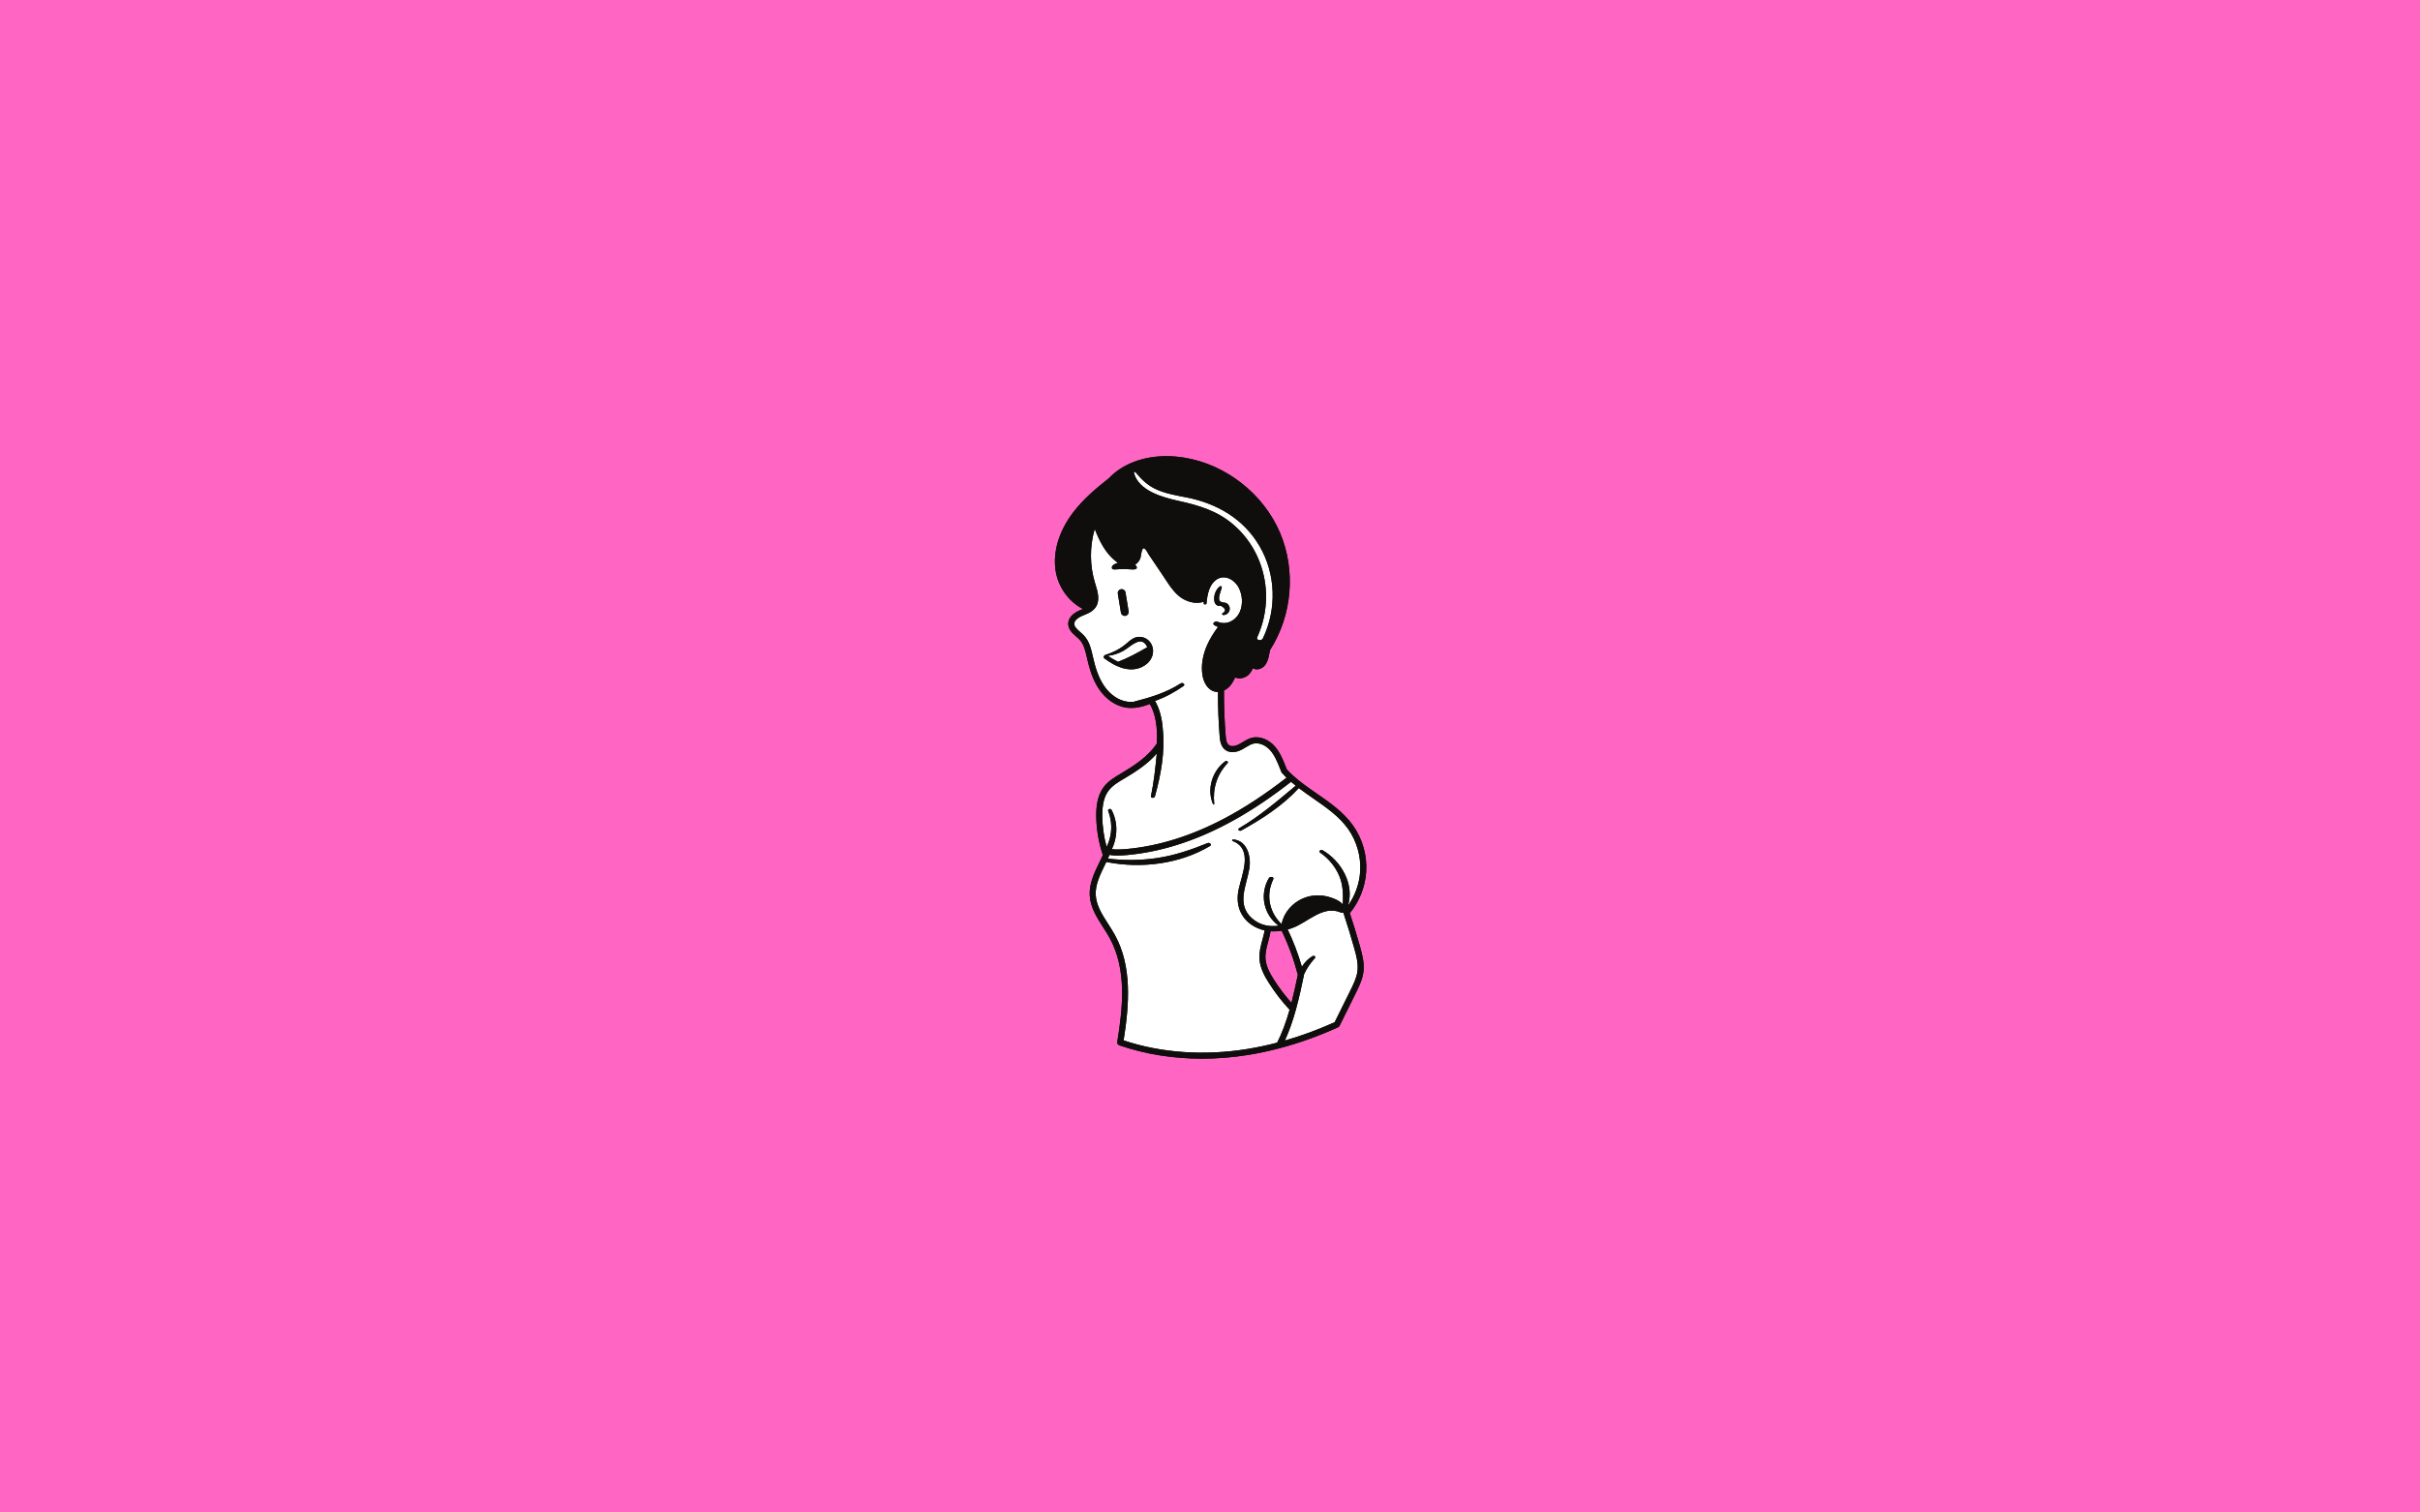 <svg xmlns="http://www.w3.org/2000/svg" xmlns:xlink="http://www.w3.org/1999/xlink" width="800" zoomAndPan="magnify" viewBox="0 0 600 375" height="500" preserveAspectRatio="xMidYMid meet" version="1.0"><defs><clipPath id="b2f422aeb3"><path d="M 261.004 113 L 339 113 L 339 262.5 L 261.004 262.5 Z M 261.004 113 " clip-rule="nonzero"/></clipPath><clipPath id="db8f612496"><path d="M 261.004 113 L 339 113 L 339 262.5 L 261.004 262.5 Z M 261.004 113 " clip-rule="nonzero"/></clipPath></defs><rect x="-60" width="720" fill="#ffffff" y="-37.5" height="450" fill-opacity="1"/><rect x="-60" width="720" fill="#ff66c4" y="-37.5" height="450" fill-opacity="1"/><g clip-path="url(#b2f422aeb3)"><path fill="#0f0e0c" d="M 314.438 233.406 C 314.555 232.961 314.68 232.492 314.789 232.035 C 314.879 231.656 314.961 231.273 315.027 230.891 C 315.938 230.957 316.859 230.914 317.766 230.77 C 319.453 234.258 320.797 237.918 321.777 241.684 C 321.262 244.148 320.77 246.418 320.195 248.641 C 318.578 246.832 317.113 244.891 315.828 242.859 C 314.871 241.352 313.875 239.555 313.754 237.668 C 313.664 236.266 314.035 234.879 314.438 233.406 Z M 335.41 204.594 C 333.043 201.297 329.68 198.969 326.422 196.715 C 324.445 195.344 322.395 193.926 320.621 192.316 C 320.027 191.777 319.516 191.266 319.051 190.758 L 318.715 189.926 C 318.055 188.281 317.309 186.414 315.973 184.949 C 314.746 183.605 312.633 182.371 310.371 182.93 C 309.512 183.145 308.793 183.586 308.094 184.012 C 307.762 184.215 307.449 184.402 307.133 184.566 C 306.348 184.965 305.289 185.207 304.652 184.703 C 304.082 184.25 303.957 183.297 303.891 182.438 C 303.59 178.703 303.445 174.926 303.469 171.207 C 304.004 170.957 304.508 170.574 304.922 170.105 C 305.5 169.461 305.898 168.707 306.227 167.969 C 306.465 168.074 306.727 168.145 307.008 168.176 C 307.883 168.273 308.84 167.961 309.492 167.363 C 310.016 166.883 310.371 166.305 310.633 165.684 C 310.828 165.801 311.043 165.883 311.266 165.926 C 312.137 166.082 313.098 165.66 313.703 164.852 C 314.199 164.195 314.41 163.426 314.57 162.75 C 314.699 162.215 314.809 161.68 314.898 161.164 C 320.387 152.574 321.336 141.453 317.367 132.098 C 313.281 122.473 303.973 115.16 293.648 113.469 C 287.699 112.496 282.086 113.457 277.844 116.168 C 276.785 116.848 275.797 117.664 274.91 118.59 C 273.367 119.801 271.793 121.078 270.293 122.469 C 268.773 123.875 267.324 125.391 266.051 127.07 C 262.539 131.699 261 136.828 261.727 141.508 C 262.359 145.605 265.055 149.285 268.516 150.988 C 268.41 151.035 268.301 151.078 268.188 151.125 C 267.996 151.207 267.797 151.285 267.605 151.371 C 265.859 152.137 264.883 153.285 264.855 154.598 C 264.816 156.059 265.891 157 266.836 157.832 C 267.164 158.117 267.477 158.395 267.734 158.676 C 268.742 159.781 269.109 161.406 269.469 162.973 L 269.527 163.246 C 270.078 165.648 270.855 168.422 272.453 170.805 C 274.184 173.395 276.672 175.086 279.281 175.453 C 281.355 175.742 283.293 175.223 285.094 174.551 C 286.48 176.977 287.055 180.266 286.809 184.352 C 284.664 187.598 281.176 189.844 278.066 191.691 L 277.945 191.762 C 276.41 192.676 274.816 193.617 273.684 195.102 C 271.938 197.391 271.773 200.375 271.801 202.418 C 271.844 205.383 272.301 208.32 273.164 211.145 C 273.215 211.316 273.266 211.477 273.316 211.637 C 273.359 211.762 273.395 211.883 273.434 212 C 273.281 212.352 273.117 212.711 272.938 213.082 C 272.934 213.086 272.93 213.09 272.926 213.098 C 272.809 213.34 272.691 213.59 272.566 213.836 C 271.32 216.402 270.027 219.055 270.18 221.977 C 270.332 224.969 271.953 227.488 273.52 229.93 C 274.062 230.777 274.625 231.652 275.102 232.52 C 279.453 240.395 278.367 249.973 277.008 258.34 C 276.949 258.695 277.16 259.047 277.504 259.164 C 283.891 261.371 290.844 262.484 298.02 262.484 C 301.773 262.484 305.59 262.18 309.418 261.566 C 312.023 261.148 314.699 260.578 317.355 259.871 C 317.355 259.871 317.363 259.867 317.363 259.867 C 322.125 258.605 326.969 256.867 331.762 254.703 C 331.922 254.633 332.051 254.508 332.125 254.352 L 336.16 246.188 C 336.934 244.637 337.801 242.879 338.039 240.977 C 338.309 238.855 337.789 236.77 337.188 234.637 C 336.398 231.852 335.555 229.082 334.672 226.398 C 337.047 223.508 338.488 219.883 338.727 216.152 C 338.984 212.043 337.812 207.941 335.41 204.594 " fill-opacity="1" fill-rule="nonzero"/></g><path fill="#ffffff" d="M 284.453 160.461 C 283.043 157.258 280.324 160.34 278.582 161.32 C 277.363 162.004 276.047 162.473 274.664 162.605 C 275.477 163.129 276.32 163.66 277.203 164.086 C 279.75 163.121 282.098 161.828 284.453 160.461 Z M 292.184 124.184 C 297.23 125.293 301.812 126.641 305.805 130.082 C 313.812 136.988 316.078 148.406 311.711 157.988 C 311.34 158.797 312.773 158.98 313.098 158.309 C 316.586 151.094 316.352 142.355 312.293 135.41 C 308.312 128.594 301.652 124.77 294.066 123.305 C 291.586 122.824 289.047 122.391 286.727 121.348 C 284.543 120.371 283.031 118.879 281.531 117.074 C 281.398 116.918 281.074 117.016 281.133 117.234 C 282.32 121.727 288.297 123.328 292.184 124.184 Z M 273.82 163.25 C 274.488 163.734 275.195 164.207 275.93 164.617 C 276.203 164.77 276.484 164.914 276.766 165.047 C 278.215 165.727 279.777 166.117 281.414 165.891 C 283.656 165.582 285.852 163.879 285.883 161.465 C 285.887 161.203 285.859 160.941 285.812 160.695 C 285.758 160.43 285.68 160.176 285.574 159.938 C 285.047 158.73 283.875 157.883 282.445 157.898 C 281.211 157.918 280.324 158.645 279.449 159.422 C 277.828 160.859 276.016 161.754 273.961 162.418 C 273.891 162.438 273.863 162.484 273.863 162.523 C 273.605 162.688 273.488 163.008 273.82 163.25 Z M 277.148 147.191 L 277.918 151.898 C 278.008 152.422 278.504 152.777 279.027 152.691 C 279.551 152.605 279.906 152.109 279.824 151.586 L 279.051 146.879 C 278.961 146.355 278.465 146 277.941 146.086 C 277.422 146.172 277.062 146.668 277.148 147.191 Z M 301.086 149.059 C 301.172 149.492 301.371 149.871 301.758 150.09 C 301.98 150.215 302.164 150.168 302.391 150.242 C 302.512 150.254 302.633 150.25 302.758 150.238 C 303.922 150.891 304.039 151.496 303.09 152.055 C 302.836 152.262 303.156 152.512 303.375 152.5 C 304.691 152.422 305.391 150.918 304.496 149.887 C 303.926 149.238 303.383 149.523 302.75 149.238 C 301.562 148.707 302.801 146.445 302.926 145.621 C 302.961 145.383 302.633 145.25 302.453 145.383 C 301.398 146.156 300.84 147.77 301.086 149.059 Z M 300.746 199.379 C 300.793 199.504 301.066 199.488 301.051 199.332 C 300.637 195.516 301.703 192.039 304.348 189.223 C 304.68 188.867 304.094 188.527 303.781 188.754 C 300.555 191.125 299.145 195.652 300.746 199.379 Z M 273.695 169.977 C 272.23 167.793 271.504 165.18 270.984 162.91 L 270.922 162.645 C 270.543 160.969 270.109 159.07 268.84 157.672 C 268.527 157.328 268.168 157.012 267.824 156.707 C 267.023 156.004 266.328 155.398 266.352 154.637 C 266.371 153.648 267.656 152.98 268.207 152.738 C 268.391 152.656 268.57 152.582 268.758 152.504 C 269.434 152.227 270.129 151.941 270.73 151.496 C 271.07 151.25 271.359 150.965 271.594 150.641 C 272.848 148.902 272.152 146.672 271.598 144.883 L 271.527 144.66 C 270.168 140.273 270.145 135.551 271.422 131.141 C 272.609 134.227 274.16 137.293 276.801 139.273 C 276.926 139.371 277.055 139.457 277.191 139.547 C 276.277 139.785 275.664 140.227 275.664 140.73 C 275.664 141.488 276.777 141.082 278.484 141.082 C 280.195 141.082 281.852 141.488 281.852 140.73 C 281.852 140.473 281.691 140.23 281.406 140.02 C 281.977 139.688 282.383 139.18 282.664 138.582 C 282.988 137.887 282.902 136.387 283.438 135.988 C 283.895 135.645 284.562 137.125 284.844 137.539 C 285.172 138.023 285.496 138.504 285.82 138.98 C 286.574 140.102 287.332 141.223 288.094 142.344 C 289.309 144.145 290.441 146.129 292.074 147.594 C 293.777 149.121 296.375 149.945 298.449 149.176 C 298.445 149.328 298.445 149.473 298.438 149.617 C 298.438 149.949 299.109 149.938 299.137 149.625 C 299.156 149.355 299.184 149.086 299.215 148.805 C 299.238 148.598 299.273 148.387 299.305 148.176 C 299.359 147.828 299.43 147.473 299.512 147.129 C 299.824 145.867 300.371 144.68 301.383 143.871 C 303.547 142.148 306.203 143.754 307.23 145.914 C 308.039 147.625 308.176 149.82 307.449 151.582 C 306.918 152.855 305.895 153.855 304.668 154.27 C 304.066 154.477 303.414 154.539 302.75 154.418 C 302.457 154.367 302.16 154.277 301.859 154.145 C 301.285 153.895 300.379 154.59 301.098 155.02 C 301.387 155.191 301.68 155.332 301.984 155.434 C 301.004 156.77 300.039 158.266 299.305 159.895 C 298.16 162.473 297.75 165.07 298.133 167.41 C 298.414 169.152 299.41 171.148 301.359 171.516 C 301.547 171.547 301.738 171.566 301.934 171.566 L 301.977 171.566 C 301.961 175.207 302.105 178.898 302.398 182.559 C 302.469 183.402 302.602 184.98 303.723 185.871 C 304.73 186.676 306.262 186.684 307.809 185.895 C 308.176 185.707 308.527 185.492 308.867 185.285 C 309.5 184.902 310.098 184.539 310.734 184.379 C 312.066 184.051 313.688 184.668 314.871 185.957 C 316.02 187.223 316.688 188.879 317.328 190.48 L 317.711 191.434 C 317.742 191.516 317.793 191.59 317.852 191.652 C 318.199 192.039 318.566 192.426 318.973 192.816 C 318.949 192.832 318.934 192.848 318.914 192.863 L 318.887 192.887 C 313.527 197.035 308.488 200.336 303.473 202.977 C 295.348 207.254 287.234 209.785 279.367 210.5 C 278.16 210.609 276.898 210.684 275.66 210.539 C 276.195 209.453 276.52 208.234 276.672 207.168 C 276.988 204.957 276.621 202.75 275.582 200.777 C 275.375 200.379 274.578 200.602 274.758 201.07 C 275.496 203 275.711 205.098 275.32 207.133 C 275.145 208.066 274.852 208.973 274.441 209.828 C 274.418 209.875 274.398 209.922 274.371 209.965 C 273.691 207.5 273.328 204.961 273.293 202.398 C 273.258 199.5 273.758 197.469 274.871 196.004 C 275.824 194.754 277.293 193.883 278.707 193.043 L 278.828 192.977 C 281.543 191.359 284.539 189.453 286.805 186.828 C 286.473 190.355 286.094 193.871 285.367 197.383 C 285.25 197.934 286.207 197.934 286.344 197.457 C 287.816 192.168 288.887 186.375 288.301 180.855 C 288.121 178.059 287.477 175.695 286.371 173.781 C 288.898 172.895 291.301 171.562 293.406 170.113 C 294.004 169.699 293.238 169.117 292.73 169.445 C 289.039 171.82 285.133 172.93 280.98 174.02 C 280.484 174.055 279.992 174.043 279.488 173.973 C 277.301 173.668 275.188 172.211 273.695 169.977 Z M 333.125 226.473 C 333.098 226.398 333.078 226.332 333.051 226.258 C 332.848 226.32 332.617 226.324 332.402 226.23 C 328.027 224.355 324.266 228.684 320.418 230.086 C 320.039 230.223 319.656 230.348 319.266 230.449 C 320.684 233.43 321.867 236.527 322.781 239.703 C 323.434 238.633 324.32 237.715 325.414 237.059 C 325.742 236.859 326.363 237.152 326.012 237.547 C 324.859 238.84 323.926 240.168 323.293 241.633 L 323.293 241.637 C 323.293 241.672 323.293 241.707 323.289 241.738 C 323.289 241.766 323.285 241.793 323.277 241.82 C 323.277 241.828 323.273 241.832 323.273 241.84 C 322.984 243.211 322.707 244.523 322.414 245.801 L 322.414 245.844 C 322.414 245.91 322.398 245.969 322.371 246.02 L 322.371 246.023 C 322.035 247.492 321.684 248.918 321.289 250.344 C 321.289 250.348 321.281 250.352 321.281 250.352 C 321.281 250.363 321.277 250.375 321.277 250.383 C 320.48 253.262 319.586 255.766 318.562 257.988 C 322.656 256.816 326.797 255.293 330.902 253.449 L 334.824 245.527 C 335.578 244.012 336.352 242.441 336.562 240.793 C 336.789 238.945 336.332 237.098 335.746 235.043 C 334.934 232.141 334.043 229.258 333.125 226.473 Z M 337.234 216.059 C 337.043 219.105 335.973 222.078 334.195 224.562 C 335.91 219.273 332.48 213.387 327.891 210.793 C 327.484 210.562 326.824 211.059 327.312 211.395 C 329.363 212.805 330.988 214.754 331.992 217.035 C 333.027 219.406 333.023 221.762 332.93 224.246 C 332.711 223.973 332.434 223.73 332.125 223.523 C 331.348 222.996 330.375 222.648 329.594 222.418 C 327.809 221.883 325.879 221.852 324.086 222.371 C 321.309 223.184 318.98 225.309 318.043 228.016 C 317.914 228.379 317.824 228.746 317.75 229.129 C 314.668 226.168 313.805 221.906 315.68 218.02 C 315.992 217.375 314.891 217.223 314.598 217.719 C 312.234 221.742 313.27 226.801 317.031 229.512 C 316.434 229.598 315.832 229.637 315.234 229.609 C 314.738 229.586 314.242 229.523 313.754 229.41 C 312.582 229.145 311.457 228.602 310.43 227.707 C 306.461 224.219 309.07 219.578 309.766 215.312 C 310.227 212.438 309.27 208.41 305.777 208.129 C 305.555 208.109 305.324 208.395 305.613 208.508 C 310.805 210.523 307.898 216.77 307.098 220.543 C 306.348 224.039 307.348 227.297 310.379 229.34 C 311.359 230.004 312.438 230.438 313.555 230.68 C 313.492 231.02 313.418 231.352 313.34 231.688 C 313.238 232.125 313.109 232.582 312.992 233.02 C 312.582 234.539 312.156 236.113 312.266 237.766 C 312.41 239.988 313.516 241.992 314.574 243.66 C 316.07 246.027 317.805 248.281 319.734 250.355 C 318.844 253.5 317.832 256.18 316.652 258.512 C 314.145 259.168 311.637 259.699 309.184 260.094 C 298.5 261.805 287.934 261.062 278.582 257.953 C 280.02 248.902 280.676 239.516 276.41 231.797 C 275.91 230.887 275.332 229.992 274.777 229.125 C 273.25 226.742 271.809 224.496 271.672 221.902 C 271.543 219.359 272.746 216.883 273.914 214.492 C 274.035 214.234 274.164 213.98 274.285 213.73 C 274.289 213.723 274.289 213.723 274.293 213.715 C 274.367 213.73 274.441 213.746 274.516 213.758 C 283.02 215.398 292.504 214.223 299.988 209.766 C 300.559 209.426 299.926 208.824 299.438 209.023 C 295.355 210.684 291.234 212.09 286.863 212.742 C 282.832 213.348 278.727 213.352 274.676 212.883 C 274.762 212.691 274.848 212.504 274.926 212.32 C 274.977 212.195 275.027 212.078 275.074 211.969 C 275.098 211.969 275.121 211.973 275.145 211.977 C 275.41 212.02 275.68 212.047 275.945 212.066 C 276.02 212.07 276.086 212.078 276.16 212.082 L 276.168 212.082 C 276.32 212.094 276.477 212.102 276.629 212.105 C 276.797 212.109 276.965 212.113 277.137 212.113 C 277.938 212.113 278.734 212.059 279.5 211.988 C 287.574 211.258 295.871 208.668 304.164 204.301 C 308.941 201.785 313.738 198.688 318.785 194.848 C 319.121 194.594 319.457 194.332 319.801 194.07 L 319.832 194.047 C 319.918 193.977 320.008 193.91 320.094 193.844 C 320.473 194.172 320.863 194.492 321.258 194.805 C 316.719 198.59 312.336 202.363 307.211 205.363 C 306.707 205.66 307.316 206.145 307.73 205.918 C 312.855 203.094 318.043 199.738 322.023 195.395 C 323.191 196.281 324.391 197.121 325.574 197.941 C 328.871 200.223 331.98 202.379 334.199 205.465 C 336.367 208.488 337.473 212.352 337.234 216.059 " fill-opacity="1" fill-rule="nonzero"/><g clip-path="url(#db8f612496)"><path fill="#0f0e0c" d="M 277.148 147.191 C 277.062 146.668 277.422 146.172 277.941 146.086 C 278.465 146 278.961 146.355 279.051 146.879 L 279.824 151.586 C 279.906 152.109 279.551 152.605 279.027 152.691 C 278.504 152.777 278.008 152.422 277.918 151.898 Z M 277.203 164.086 C 276.32 163.66 275.477 163.129 274.664 162.605 C 276.047 162.473 277.363 162.004 278.582 161.32 C 280.324 160.34 283.043 157.258 284.453 160.461 C 282.098 161.828 279.75 163.121 277.203 164.086 Z M 285.574 159.938 C 285.047 158.73 283.875 157.883 282.445 157.898 C 281.211 157.918 280.324 158.645 279.449 159.422 C 277.828 160.859 276.016 161.754 273.961 162.418 C 273.891 162.438 273.863 162.484 273.863 162.523 C 273.605 162.688 273.488 163.008 273.82 163.25 C 274.488 163.734 275.195 164.207 275.93 164.617 C 276.203 164.77 276.484 164.914 276.766 165.047 C 278.215 165.727 279.777 166.117 281.414 165.891 C 283.656 165.582 285.852 163.879 285.883 161.465 C 285.887 161.203 285.859 160.941 285.812 160.695 C 285.758 160.43 285.68 160.176 285.574 159.938 Z M 300.746 199.379 C 299.145 195.652 300.555 191.125 303.781 188.754 C 304.094 188.527 304.68 188.867 304.348 189.223 C 301.703 192.039 300.637 195.516 301.051 199.332 C 301.066 199.488 300.793 199.504 300.746 199.379 Z M 301.086 149.059 C 300.84 147.77 301.398 146.156 302.453 145.383 C 302.633 145.25 302.961 145.383 302.926 145.621 C 302.801 146.445 301.562 148.707 302.75 149.238 C 303.383 149.523 303.926 149.238 304.496 149.887 C 305.391 150.918 304.691 152.422 303.375 152.5 C 303.156 152.512 302.836 152.262 303.09 152.055 C 304.039 151.496 303.922 150.891 302.758 150.238 C 302.633 150.25 302.512 150.254 302.391 150.242 C 302.164 150.168 301.98 150.215 301.758 150.09 C 301.371 149.871 301.172 149.492 301.086 149.059 Z M 337.234 216.059 C 337.043 219.105 335.969 222.078 334.191 224.562 C 335.906 219.273 332.477 213.387 327.887 210.793 C 327.48 210.562 326.82 211.059 327.312 211.395 C 329.359 212.805 330.984 214.754 331.992 217.035 C 333.023 219.406 333.02 221.762 332.93 224.246 C 332.711 223.973 332.434 223.73 332.125 223.523 C 331.344 222.996 330.375 222.648 329.594 222.418 C 327.809 221.883 325.879 221.852 324.086 222.371 C 321.309 223.184 318.977 225.309 318.039 228.016 C 317.914 228.379 317.824 228.746 317.75 229.129 C 314.668 226.168 313.805 221.906 315.68 218.02 C 315.988 217.375 314.891 217.223 314.598 217.719 C 312.23 221.742 313.27 226.801 317.031 229.512 C 316.434 229.598 315.828 229.637 315.23 229.609 C 314.734 229.586 314.238 229.523 313.754 229.41 C 312.582 229.145 311.453 228.602 310.43 227.707 C 306.457 224.219 309.07 219.578 309.762 215.312 C 310.227 212.438 309.266 208.41 305.777 208.129 C 305.555 208.109 305.324 208.395 305.609 208.508 C 310.805 210.523 307.895 216.77 307.094 220.543 C 306.348 224.039 307.348 227.297 310.375 229.34 C 311.359 230.004 312.434 230.438 313.551 230.68 C 313.492 231.02 313.418 231.352 313.336 231.688 C 313.234 232.125 313.109 232.582 312.988 233.02 C 312.582 234.539 312.152 236.113 312.266 237.766 C 312.406 239.988 313.512 241.992 314.57 243.66 C 316.066 246.027 317.805 248.281 319.734 250.355 C 318.844 253.5 317.832 256.18 316.648 258.512 C 314.145 259.168 311.633 259.699 309.18 260.094 C 298.5 261.805 287.93 261.062 278.582 257.953 C 280.016 248.902 280.676 239.516 276.41 231.797 C 275.91 230.887 275.332 229.992 274.777 229.125 C 273.246 226.742 271.805 224.496 271.672 221.902 C 271.539 219.359 272.746 216.883 273.914 214.492 C 274.035 214.234 274.16 213.98 274.281 213.73 C 274.285 213.723 274.285 213.723 274.289 213.715 C 274.363 213.73 274.438 213.746 274.516 213.758 C 283.016 215.398 292.504 214.223 299.988 209.766 C 300.559 209.426 299.926 208.824 299.434 209.023 C 295.355 210.684 291.23 212.09 286.863 212.742 C 282.828 213.348 278.723 213.352 274.676 212.883 C 274.762 212.691 274.844 212.504 274.922 212.32 C 274.977 212.195 275.023 212.078 275.07 211.969 C 275.098 211.969 275.121 211.973 275.145 211.977 C 275.41 212.02 275.68 212.047 275.945 212.066 C 276.016 212.07 276.086 212.078 276.156 212.082 L 276.164 212.082 C 276.32 212.094 276.473 212.102 276.625 212.105 C 276.797 212.109 276.965 212.113 277.133 212.113 C 277.938 212.113 278.73 212.059 279.5 211.988 C 287.57 211.258 295.871 208.668 304.164 204.301 C 308.941 201.785 313.738 198.688 318.785 194.848 C 319.121 194.594 319.457 194.332 319.801 194.07 L 319.828 194.047 C 319.918 193.977 320.004 193.91 320.094 193.844 C 320.473 194.172 320.859 194.492 321.254 194.805 C 316.719 198.59 312.332 202.363 307.207 205.363 C 306.703 205.66 307.312 206.145 307.727 205.918 C 312.852 203.094 318.043 199.738 322.023 195.395 C 323.191 196.281 324.391 197.121 325.57 197.941 C 328.867 200.223 331.977 202.379 334.199 205.465 C 336.363 208.488 337.469 212.352 337.234 216.059 Z M 321.777 241.684 C 321.262 244.148 320.77 246.418 320.195 248.641 C 318.578 246.832 317.113 244.891 315.828 242.859 C 314.871 241.352 313.875 239.555 313.754 237.668 C 313.664 236.266 314.035 234.879 314.438 233.406 C 314.555 232.961 314.68 232.492 314.789 232.035 C 314.879 231.656 314.961 231.273 315.027 230.891 C 315.938 230.957 316.859 230.914 317.766 230.77 C 319.453 234.258 320.797 237.918 321.777 241.684 Z M 335.746 235.043 C 336.328 237.098 336.789 238.945 336.562 240.793 C 336.348 242.441 335.574 244.012 334.824 245.527 L 330.902 253.449 C 326.793 255.293 322.652 256.816 318.559 257.988 C 319.586 255.766 320.48 253.262 321.277 250.383 C 321.277 250.375 321.281 250.363 321.281 250.352 C 321.281 250.352 321.289 250.348 321.289 250.344 C 321.684 248.918 322.035 247.492 322.371 246.023 L 322.371 246.02 C 322.395 245.969 322.414 245.91 322.414 245.844 L 322.414 245.801 C 322.707 244.523 322.984 243.211 323.273 241.84 C 323.273 241.832 323.277 241.828 323.277 241.82 C 323.285 241.793 323.285 241.766 323.285 241.738 C 323.293 241.707 323.293 241.672 323.293 241.637 L 323.293 241.633 C 323.922 240.168 324.859 238.84 326.008 237.547 C 326.359 237.152 325.742 236.859 325.41 237.059 C 324.316 237.715 323.434 238.633 322.781 239.703 C 321.863 236.527 320.684 233.43 319.266 230.449 C 319.652 230.348 320.039 230.223 320.418 230.086 C 324.262 228.684 328.023 224.355 332.398 226.23 C 332.613 226.324 332.844 226.32 333.051 226.258 C 333.074 226.332 333.098 226.398 333.121 226.473 C 334.043 229.258 334.93 232.141 335.746 235.043 Z M 273.293 202.398 C 273.254 199.5 273.758 197.469 274.871 196.004 C 275.824 194.754 277.289 193.883 278.707 193.043 L 278.828 192.977 C 281.543 191.359 284.535 189.453 286.801 186.828 C 286.469 190.355 286.09 193.871 285.363 197.383 C 285.246 197.934 286.207 197.934 286.34 197.457 C 287.816 192.168 288.887 186.375 288.301 180.855 C 288.121 178.059 287.473 175.695 286.367 173.781 C 288.895 172.895 291.301 171.562 293.402 170.113 C 294.004 169.699 293.234 169.117 292.73 169.445 C 289.039 171.82 285.133 172.93 280.977 174.02 C 280.484 174.055 279.988 174.043 279.488 173.973 C 277.301 173.668 275.188 172.211 273.691 169.977 C 272.23 167.793 271.504 165.18 270.984 162.91 L 270.922 162.645 C 270.539 160.969 270.109 159.07 268.84 157.672 C 268.523 157.328 268.164 157.012 267.824 156.707 C 267.023 156.004 266.328 155.398 266.348 154.637 C 266.371 153.648 267.656 152.98 268.203 152.738 C 268.387 152.656 268.57 152.582 268.758 152.504 C 269.434 152.227 270.129 151.941 270.73 151.496 C 271.066 151.25 271.355 150.965 271.594 150.641 C 272.844 148.902 272.152 146.672 271.598 144.883 L 271.523 144.66 C 270.168 140.273 270.145 135.551 271.422 131.141 C 272.609 134.227 274.16 137.293 276.797 139.273 C 276.922 139.371 277.055 139.457 277.188 139.547 C 276.273 139.785 275.66 140.227 275.66 140.73 C 275.66 141.488 276.773 141.082 278.484 141.082 C 280.191 141.082 281.852 141.488 281.852 140.73 C 281.852 140.473 281.688 140.23 281.406 140.02 C 281.977 139.688 282.383 139.18 282.664 138.582 C 282.984 137.887 282.902 136.387 283.434 135.988 C 283.895 135.645 284.562 137.125 284.844 137.539 C 285.168 138.023 285.492 138.504 285.82 138.98 C 286.574 140.102 287.332 141.223 288.094 142.344 C 289.309 144.145 290.441 146.129 292.074 147.594 C 293.777 149.121 296.371 149.945 298.449 149.176 C 298.445 149.328 298.445 149.473 298.438 149.617 C 298.434 149.949 299.105 149.938 299.133 149.625 C 299.156 149.355 299.18 149.086 299.215 148.805 C 299.238 148.598 299.27 148.387 299.305 148.176 C 299.359 147.828 299.426 147.473 299.512 147.129 C 299.82 145.867 300.371 144.68 301.379 143.871 C 303.543 142.148 306.203 143.754 307.227 145.914 C 308.039 147.625 308.176 149.82 307.445 151.582 C 306.918 152.855 305.891 153.855 304.668 154.27 C 304.066 154.477 303.414 154.539 302.75 154.418 C 302.457 154.367 302.156 154.277 301.859 154.145 C 301.281 153.895 300.375 154.59 301.098 155.02 C 301.383 155.191 301.68 155.332 301.98 155.434 C 301 156.77 300.035 158.266 299.305 159.895 C 298.156 162.473 297.75 165.07 298.129 167.41 C 298.414 169.152 299.41 171.148 301.355 171.516 C 301.547 171.547 301.734 171.566 301.934 171.566 L 301.977 171.566 C 301.961 175.207 302.105 178.898 302.398 182.559 C 302.469 183.402 302.602 184.98 303.719 185.871 C 304.73 186.676 306.262 186.684 307.809 185.895 C 308.176 185.707 308.527 185.492 308.867 185.285 C 309.5 184.902 310.098 184.539 310.734 184.379 C 312.066 184.051 313.688 184.668 314.867 185.957 C 316.02 187.223 316.688 188.879 317.328 190.48 L 317.711 191.434 C 317.742 191.516 317.789 191.59 317.852 191.652 C 318.195 192.039 318.562 192.426 318.969 192.816 C 318.949 192.832 318.93 192.848 318.91 192.863 L 318.883 192.887 C 313.527 197.035 308.484 200.336 303.469 202.977 C 295.344 207.254 287.234 209.785 279.363 210.5 C 278.16 210.609 276.895 210.684 275.66 210.539 C 276.195 209.453 276.52 208.234 276.668 207.168 C 276.984 204.957 276.621 202.75 275.582 200.777 C 275.371 200.379 274.578 200.602 274.758 201.07 C 275.496 203 275.711 205.098 275.32 207.133 C 275.145 208.066 274.852 208.973 274.441 209.828 C 274.418 209.875 274.395 209.922 274.371 209.965 C 273.691 207.5 273.324 204.961 273.293 202.398 Z M 281.531 117.074 C 283.031 118.879 284.543 120.371 286.723 121.348 C 289.043 122.391 291.582 122.824 294.062 123.305 C 301.648 124.77 308.309 128.594 312.289 135.41 C 316.352 142.355 316.586 151.094 313.098 158.309 C 312.77 158.98 311.34 158.797 311.711 157.988 C 316.078 148.406 313.809 136.988 305.805 130.082 C 301.812 126.641 297.227 125.293 292.18 124.184 C 288.297 123.328 282.32 121.727 281.133 117.234 C 281.074 117.016 281.398 116.918 281.531 117.074 Z M 335.41 204.594 C 333.039 201.297 329.676 198.969 326.422 196.715 C 324.441 195.344 322.395 193.926 320.617 192.316 C 320.023 191.777 319.512 191.266 319.051 190.758 L 318.711 189.926 C 318.051 188.281 317.305 186.414 315.969 184.949 C 314.742 183.605 312.629 182.371 310.367 182.93 C 309.508 183.145 308.789 183.586 308.09 184.012 C 307.758 184.215 307.445 184.402 307.129 184.566 C 306.344 184.965 305.289 185.207 304.648 184.703 C 304.078 184.25 303.953 183.297 303.887 182.438 C 303.586 178.703 303.441 174.926 303.465 171.207 C 304.004 170.957 304.504 170.574 304.918 170.105 C 305.496 169.461 305.898 168.707 306.223 167.969 C 306.461 168.074 306.723 168.145 307.004 168.176 C 307.883 168.273 308.836 167.961 309.488 167.363 C 310.012 166.883 310.367 166.305 310.629 165.684 C 310.828 165.801 311.039 165.883 311.262 165.926 C 312.133 166.082 313.094 165.66 313.703 164.852 C 314.199 164.195 314.406 163.426 314.566 162.75 C 314.695 162.215 314.809 161.68 314.895 161.164 C 320.383 152.574 321.332 141.453 317.363 132.098 C 313.281 122.473 303.969 115.16 293.648 113.469 C 287.695 112.496 282.082 113.457 277.844 116.168 C 276.781 116.848 275.793 117.664 274.906 118.59 C 273.363 119.801 271.793 121.078 270.289 122.469 C 268.77 123.875 267.32 125.391 266.051 127.07 C 262.535 131.699 261 136.828 261.723 141.508 C 262.355 145.605 265.051 149.285 268.516 150.988 C 268.406 151.035 268.297 151.078 268.184 151.125 C 267.992 151.207 267.793 151.285 267.602 151.371 C 265.859 152.137 264.879 153.285 264.855 154.598 C 264.816 156.059 265.887 157 266.836 157.832 C 267.164 158.117 267.473 158.395 267.73 158.676 C 268.738 159.781 269.105 161.406 269.465 162.973 L 269.523 163.246 C 270.074 165.648 270.852 168.422 272.449 170.805 C 274.184 173.395 276.668 175.086 279.277 175.453 C 281.352 175.742 283.289 175.223 285.09 174.551 C 286.477 176.977 287.055 180.266 286.805 184.352 C 284.664 187.598 281.172 189.844 278.062 191.691 L 277.945 191.762 C 276.406 192.676 274.812 193.617 273.68 195.102 C 271.934 197.391 271.77 200.375 271.797 202.418 C 271.84 205.383 272.297 208.32 273.16 211.145 C 273.211 211.316 273.262 211.477 273.312 211.637 C 273.355 211.762 273.395 211.883 273.43 212 C 273.281 212.352 273.113 212.711 272.934 213.082 C 272.93 213.086 272.926 213.09 272.922 213.098 C 272.809 213.34 272.688 213.59 272.566 213.836 C 271.316 216.402 270.027 219.055 270.18 221.977 C 270.332 224.969 271.949 227.488 273.516 229.93 C 274.059 230.777 274.621 231.652 275.098 232.52 C 279.449 240.395 278.363 249.973 277.004 258.34 C 276.949 258.695 277.156 259.047 277.5 259.164 C 283.887 261.371 290.84 262.484 298.02 262.484 C 301.77 262.484 305.586 262.18 309.414 261.566 C 312.023 261.148 314.695 260.578 317.352 259.871 C 317.352 259.871 317.359 259.867 317.363 259.867 C 322.121 258.605 326.969 256.867 331.758 254.703 C 331.918 254.633 332.047 254.508 332.121 254.352 L 336.16 246.188 C 336.93 244.637 337.797 242.879 338.039 240.977 C 338.305 238.855 337.785 236.77 337.184 234.637 C 336.395 231.852 335.551 229.082 334.672 226.398 C 337.047 223.508 338.484 219.883 338.727 216.152 C 338.98 212.043 337.809 207.941 335.41 204.594 " fill-opacity="1" fill-rule="nonzero"/></g></svg>